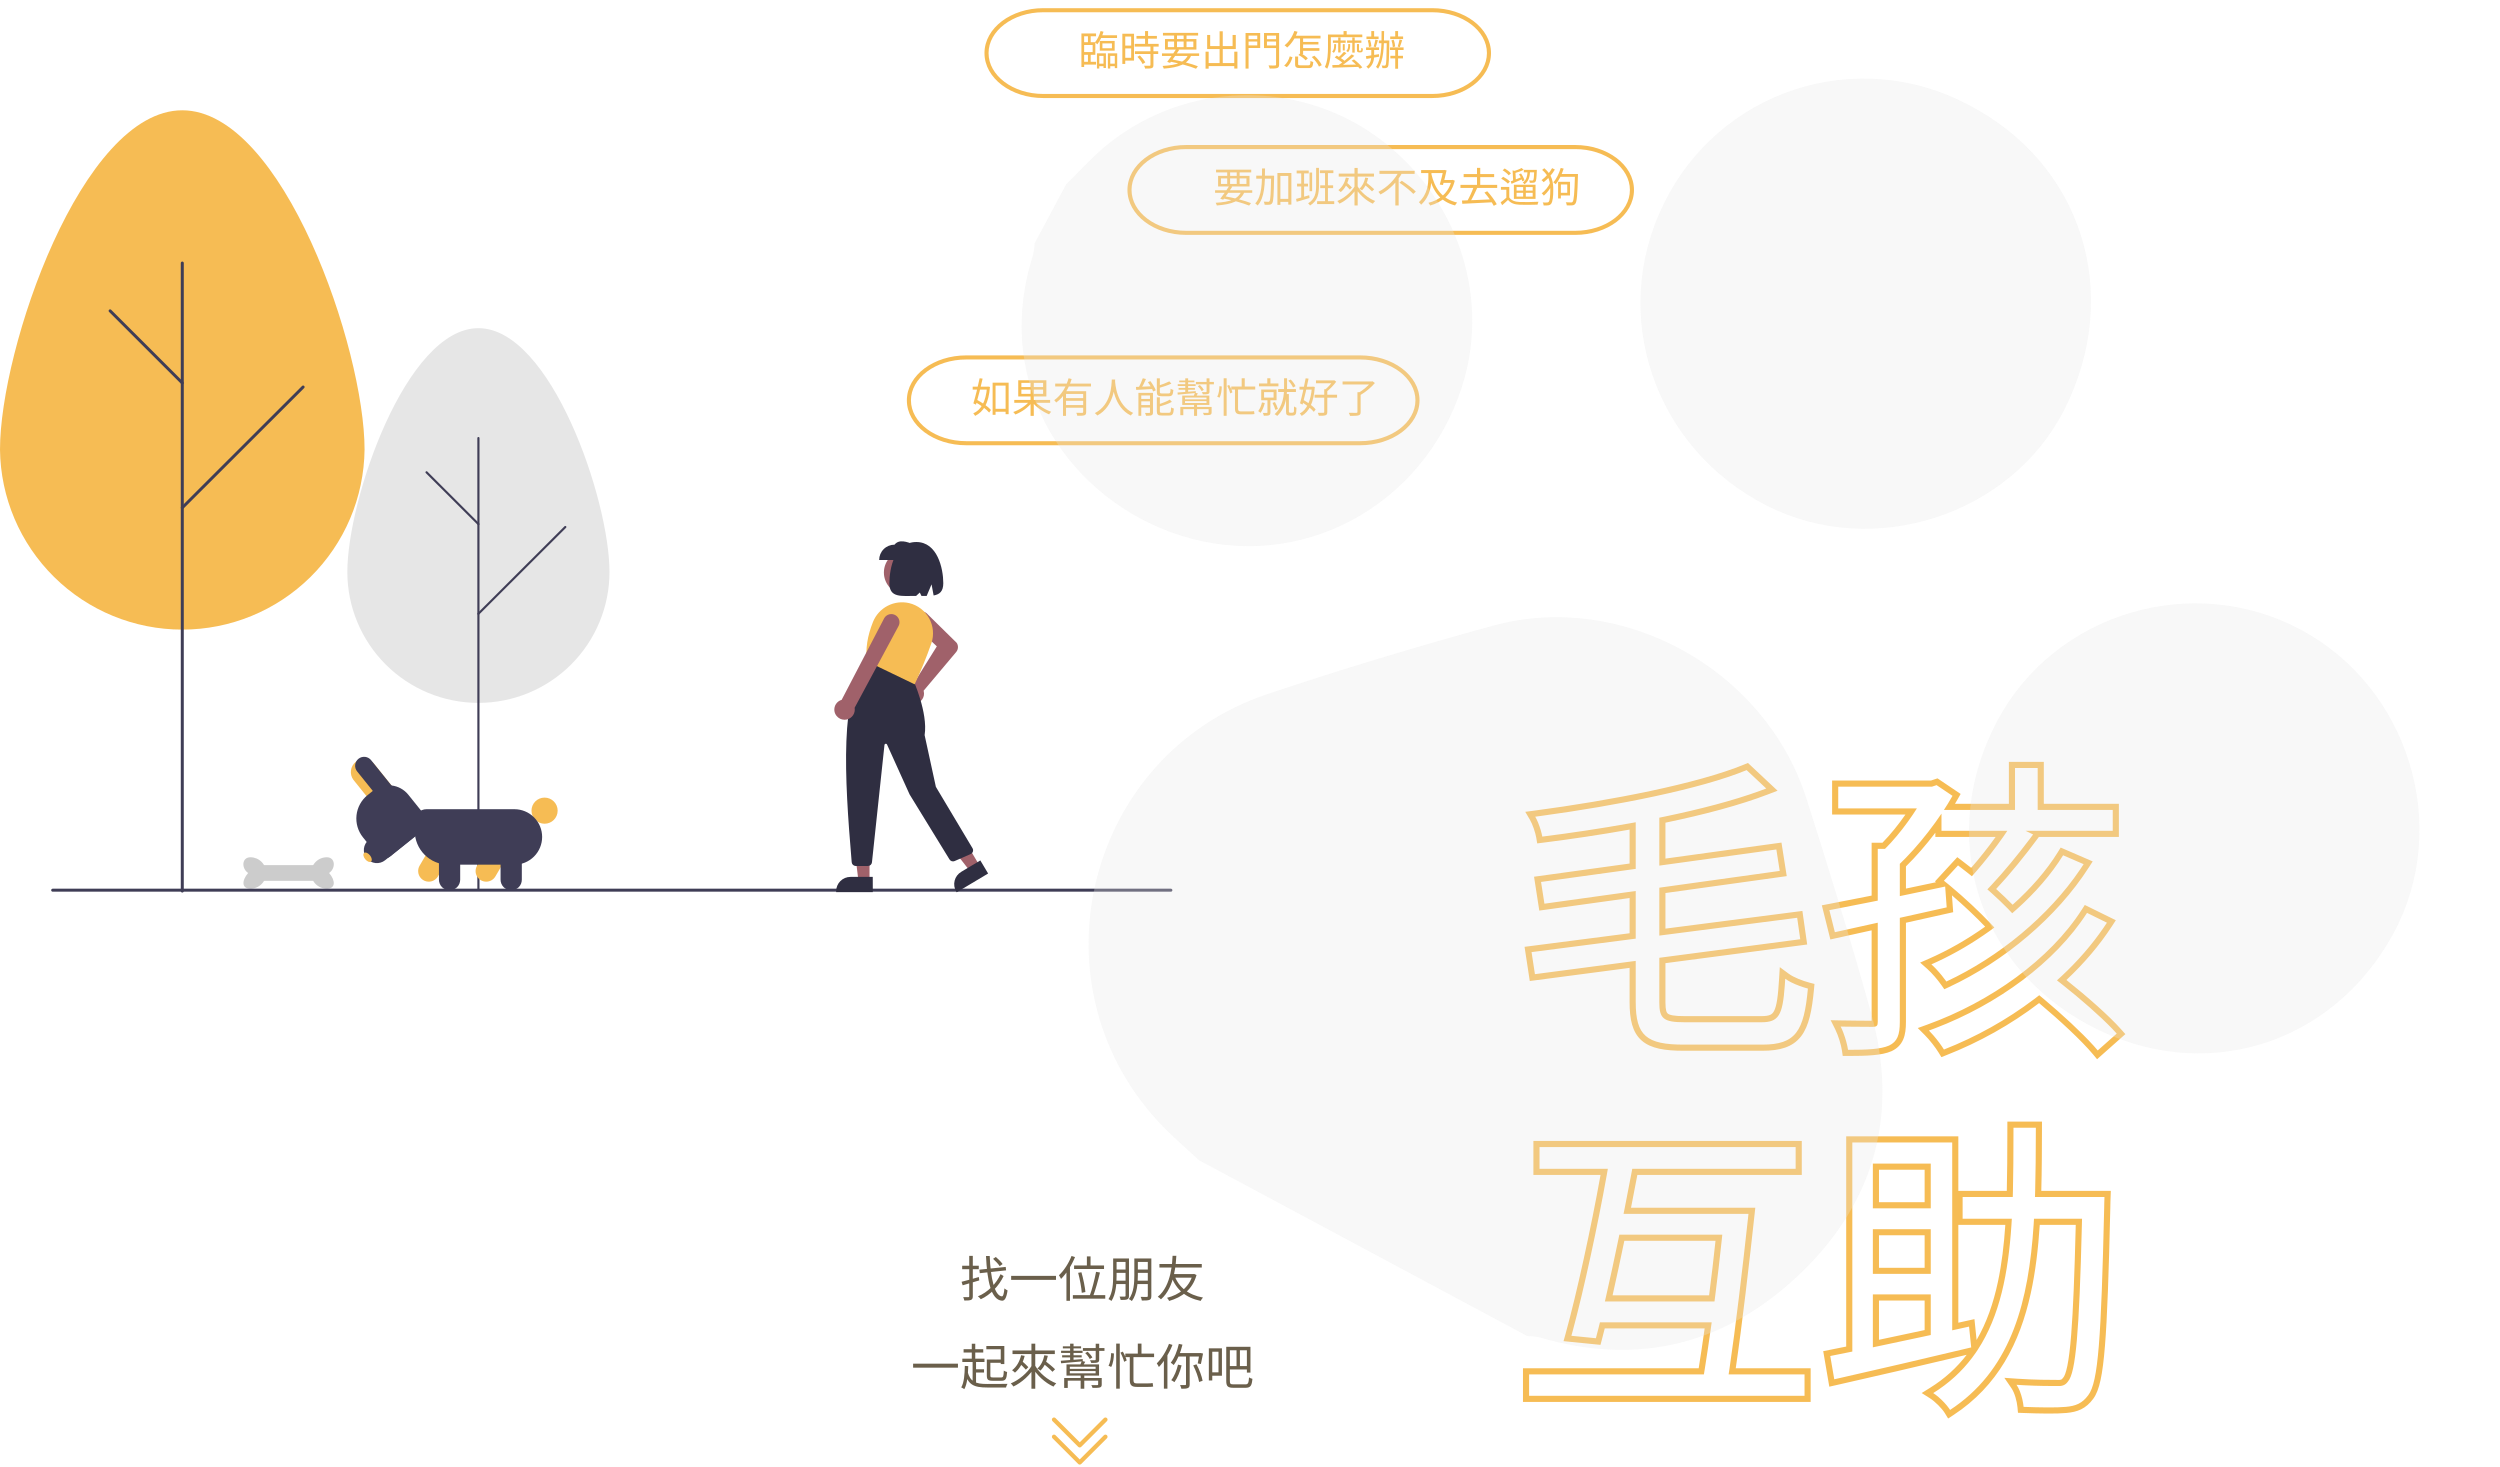 <svg width="1224" height="718" viewBox="0 0 1224 718" fill="none" xmlns="http://www.w3.org/2000/svg">
<path fill-rule="evenodd" clip-rule="evenodd" d="M515.308 702.695C515.405 702.597 515.521 702.52 515.648 702.467C515.776 702.414 515.912 702.387 516.05 702.387C516.188 702.387 516.325 702.414 516.452 702.467C516.579 702.52 516.695 702.597 516.792 702.695L528.63 714.534L540.468 702.695C540.665 702.498 540.932 702.387 541.21 702.387C541.488 702.387 541.755 702.498 541.952 702.695C542.149 702.892 542.26 703.159 542.26 703.437C542.26 703.715 542.149 703.982 541.952 704.179L529.372 716.759C529.275 716.857 529.159 716.934 529.032 716.987C528.904 717.04 528.768 717.067 528.63 717.067C528.492 717.067 528.356 717.04 528.228 716.987C528.101 716.934 527.985 716.857 527.888 716.759L515.308 704.179C515.21 704.082 515.133 703.966 515.08 703.839C515.027 703.711 515 703.575 515 703.437C515 703.299 515.027 703.162 515.08 703.035C515.133 702.908 515.21 702.792 515.308 702.695V702.695Z" fill="#F6BC54"/>
<path fill-rule="evenodd" clip-rule="evenodd" d="M515.308 694.308C515.405 694.21 515.521 694.133 515.648 694.08C515.776 694.027 515.912 694 516.05 694C516.188 694 516.325 694.027 516.452 694.08C516.579 694.133 516.695 694.21 516.792 694.308L528.63 706.148L540.468 694.308C540.565 694.211 540.681 694.133 540.808 694.08C540.936 694.028 541.072 694.001 541.21 694.001C541.348 694.001 541.484 694.028 541.612 694.08C541.739 694.133 541.855 694.211 541.952 694.308C542.05 694.405 542.127 694.521 542.18 694.649C542.232 694.776 542.26 694.912 542.26 695.05C542.26 695.188 542.232 695.325 542.18 695.452C542.127 695.579 542.05 695.695 541.952 695.792L529.372 708.372C529.275 708.47 529.159 708.547 529.032 708.6C528.904 708.653 528.768 708.68 528.63 708.68C528.492 708.68 528.356 708.653 528.228 708.6C528.101 708.547 527.985 708.47 527.888 708.372L515.308 695.792C515.21 695.695 515.133 695.579 515.08 695.452C515.027 695.325 515 695.188 515 695.05C515 694.912 515.027 694.776 515.08 694.648C515.133 694.521 515.21 694.405 515.308 694.308V694.308Z" fill="#F6BC54"/>
<path d="M470.792 627.56L471.32 629.288C473.624 628.64 476.648 627.728 479.456 626.888L479.24 625.232C476.192 626.12 472.952 627.032 470.792 627.56ZM471.08 619.688V621.392H479.216V619.688H471.08ZM474.536 614.864V634.64C474.536 634.976 474.392 635.096 474.056 635.096C473.744 635.096 472.712 635.12 471.584 635.072C471.8 635.552 472.064 636.296 472.136 636.752C473.792 636.752 474.776 636.704 475.424 636.416C476.024 636.152 476.288 635.648 476.288 634.64V614.864H474.536ZM479.504 621.632L479.696 623.36L492.584 621.968L492.392 620.288L479.504 621.632ZM486.2 616.328C487.376 617.384 488.816 618.896 489.44 619.904L490.88 618.872C490.208 617.888 488.768 616.424 487.568 615.416L486.2 616.328ZM482.744 614.936C483.32 627.176 485.216 636.416 490.568 636.824C491.792 636.896 492.752 635.696 493.304 631.784C492.92 631.616 492.128 631.16 491.768 630.8C491.528 633.44 491.144 634.76 490.496 634.712C486.92 634.352 484.976 625.712 484.568 614.936H482.744ZM489.872 623.84C487.88 628.376 483.56 632.792 478.784 634.688C479.288 635.048 479.864 635.624 480.2 636.104C484.88 633.992 489.2 629.456 491.36 624.752L489.872 623.84ZM495.056 624.656V626.624H517.016V624.656H495.056ZM532.136 615.128V620.6H533.936V615.128H532.136ZM525.872 619.568V621.296H540.536V619.568H525.872ZM527.864 623.168C528.728 626.384 529.472 630.56 529.64 632.96L531.416 632.576C531.224 630.2 530.384 626.096 529.472 622.904L527.864 623.168ZM536.624 622.688C535.976 626.264 534.656 631.352 533.528 634.376L535.136 634.76C536.264 631.784 537.656 626.864 538.544 623.024L536.624 622.688ZM525.272 634.088V635.816H541.136V634.088H525.272ZM524.624 614.912C523.232 618.536 520.88 622.112 518.456 624.368C518.792 624.8 519.296 625.76 519.488 626.168C522.128 623.528 524.696 619.496 526.328 615.464L524.624 614.912ZM522.128 621.104V636.872H523.856V619.424L523.832 619.4L522.128 621.104ZM556.232 616.16V617.84H562.808V616.16H556.232ZM556.232 621.56V623.192H562.808V621.56H556.232ZM556.112 627.008V628.664H562.832V627.008H556.112ZM561.968 616.16V634.472C561.968 634.832 561.848 634.952 561.464 634.976C561.08 635 559.832 635 558.464 634.952C558.728 635.432 558.992 636.248 559.04 636.752C560.912 636.752 562.088 636.704 562.784 636.416C563.48 636.104 563.696 635.552 563.696 634.472V616.16H561.968ZM555.368 616.16V624.44C555.368 628.016 555.152 632.744 552.704 636.056C553.136 636.224 553.88 636.704 554.168 636.992C556.712 633.536 557.096 628.256 557.096 624.44V616.16H555.368ZM545.72 616.16V617.84H552.056V616.16H545.72ZM545.72 621.56V623.192H552.056V621.56H545.72ZM545.672 627.008V628.664H552.032V627.008H545.672ZM551.072 616.16V634.4C551.072 634.712 550.952 634.808 550.616 634.832C550.304 634.832 549.272 634.832 548.144 634.808C548.36 635.264 548.6 636.008 548.672 636.464C550.256 636.464 551.288 636.44 551.936 636.152C552.56 635.864 552.752 635.336 552.752 634.376V616.16H551.072ZM545 616.16V624.752C545 628.208 544.808 632.816 542.72 636.056C543.128 636.224 543.872 636.68 544.184 636.944C546.368 633.584 546.68 628.424 546.68 624.728V616.16H545ZM575.072 624.632L573.512 625.112C575.936 631.448 580.544 635.384 587.84 636.92C588.08 636.416 588.584 635.672 588.992 635.288C581.84 633.992 577.184 630.32 575.072 624.632ZM583.928 623.792V624.128C582.176 630.416 577.112 633.968 571.376 635.408C571.76 635.768 572.192 636.464 572.408 636.944C578.576 635.168 583.808 631.496 585.824 624.248L584.6 623.696L584.264 623.792H583.928ZM567.656 618.848V620.6H588.392V618.848H567.656ZM574.088 623.792L573.584 625.544H584.12V623.792H574.088ZM574.088 614.84C573.968 617.024 573.752 629.408 566.84 634.904C567.416 635.24 568.04 635.696 568.4 636.152C575.36 630.176 575.768 617.6 575.936 614.84H574.088ZM447.056 667.656V669.624H469.016V667.656H447.056ZM471.776 660.552V662.184H481.4V660.552H471.776ZM483.848 665.64V667.224H490.904V665.64H483.848ZM471.152 665.208V666.84H482V665.208H471.152ZM477.008 670.392V672H481.784V670.392H477.008ZM475.784 657.888V666.048H477.488V657.888H475.784ZM476.192 666.312V677.328H477.872V666.312H476.192ZM482.912 658.992V660.6H489.968V667.848H491.72V658.992H482.912ZM483.152 665.64V673.488C483.152 675.528 483.824 676.032 486.056 676.032C486.536 676.032 489.776 676.032 490.28 676.032C492.344 676.032 492.848 675.168 493.088 671.736C492.584 671.616 491.84 671.328 491.456 671.04C491.36 673.92 491.192 674.4 490.16 674.4C489.44 674.4 486.752 674.4 486.224 674.4C485.096 674.4 484.88 674.256 484.88 673.488V665.64H483.152ZM473.72 671.544L472.4 671.976C473.96 678.024 476.816 679.32 483.32 679.32H492.536C492.656 678.792 492.992 677.952 493.28 677.544C491.792 677.592 484.448 677.592 483.272 677.592C477.704 677.592 475.016 676.56 473.72 671.544ZM472.376 668.736C472.28 673.008 472.016 676.872 470.624 679.272C471.032 679.464 471.824 679.896 472.136 680.136C473.576 677.448 473.912 673.464 474.056 668.856L472.376 668.736ZM495.728 661.2V662.952H516.44V661.2H495.728ZM504.992 657.864V679.92H506.864V657.864H504.992ZM505.208 668.52C503.048 672.168 498.896 675.672 494.888 677.304C495.296 677.664 495.872 678.384 496.16 678.84C500.216 676.944 504.368 673.224 506.72 669.12L505.208 668.52ZM506.768 668.568L505.256 669.192C507.584 673.296 511.664 677.04 515.792 678.888C516.104 678.384 516.68 677.664 517.136 677.28C512.984 675.696 508.88 672.24 506.768 668.568ZM498.92 667.272C500.072 668.28 501.512 669.72 502.256 670.584L503.48 669.36C502.736 668.496 501.248 667.128 500.12 666.168L498.92 667.272ZM499.928 663.528C499.208 666.624 497.696 669.24 495.512 670.872C495.944 671.16 496.64 671.736 496.928 672.048C499.16 670.2 500.84 667.344 501.68 663.84L499.928 663.528ZM510.464 667.32C512.096 668.64 514.256 670.488 515.288 671.64L516.56 670.392C515.48 669.288 513.272 667.488 511.664 666.264L510.464 667.32ZM511.304 663.528C510.776 666.216 509.624 668.568 507.872 670.032C508.304 670.248 509.072 670.752 509.408 671.04C511.112 669.36 512.408 666.84 513.032 663.816L511.304 663.528ZM529.088 673.056V679.92H530.864V673.056H529.088ZM521.024 674.664V679.536H522.776V675.984H538.328V674.664H521.024ZM537.656 674.664V677.808C537.656 678.072 537.56 678.144 537.2 678.168C536.84 678.192 535.688 678.192 534.296 678.144C534.536 678.552 534.8 679.056 534.896 679.512C536.648 679.512 537.8 679.512 538.52 679.296C539.216 679.056 539.408 678.648 539.408 677.808V674.664H537.656ZM530.192 660V661.392H540.752V660H530.192ZM520.376 659.16V660.192H529.304V659.16H520.376ZM520.016 663.528V664.584H529.592V663.528H520.016ZM519.512 661.32V662.4H530.024V661.32H519.512ZM531.32 662.472C532.208 663.312 533.144 664.536 533.552 665.376L534.824 664.608C534.392 663.792 533.408 662.616 532.52 661.8L531.32 662.472ZM519.368 666.216L519.512 667.464C522.296 667.224 526.256 666.864 530.096 666.504L530.12 665.4C526.112 665.736 522.056 666.048 519.368 666.216ZM536.456 657.888V665.616C536.456 665.88 536.384 665.976 536.048 665.976C535.784 665.976 534.8 665.976 533.648 665.976C533.888 666.336 534.176 666.888 534.272 667.296C535.76 667.296 536.696 667.296 537.344 667.056C537.968 666.816 538.16 666.456 538.16 665.64V657.888H536.456ZM523.928 657.864V662.04H525.608V657.864H523.928ZM523.928 662.04V666.552H525.608V662.04H523.928ZM523.784 671.28H536.408V672.384H523.784V671.28ZM523.784 669.144H536.408V670.2H523.784V669.144ZM522.152 668.016V673.488H538.088V668.016H522.152ZM529.664 666.336C529.496 666.864 529.112 667.704 528.848 668.304L530.216 668.664C530.528 668.16 530.936 667.464 531.344 666.72L529.664 666.336ZM557.072 657.84V663.936H558.872V657.84H557.072ZM550.952 662.712V664.464H565.04V662.712H550.952ZM553.136 663.552V675.552C553.136 678.144 554.024 679.032 556.592 679.032C557.12 679.032 561.128 679.032 562.016 679.032C563.096 679.032 564.152 678.984 564.584 678.864C564.488 678.432 564.392 677.616 564.344 677.136C563.816 677.256 562.76 677.304 562.04 677.304C561.152 677.304 557.312 677.304 556.496 677.304C555.32 677.304 554.936 676.872 554.936 675.648V663.552H553.136ZM546.488 657.84V679.896H548.24V657.84H546.488ZM544.016 662.472C543.968 664.608 543.584 667.2 542.72 668.64L544.04 669.264C544.976 667.608 545.384 664.872 545.384 662.664L544.016 662.472ZM548.576 662.256C549.344 663.672 550.112 665.568 550.376 666.744L551.624 666.096C551.36 664.968 550.544 663.12 549.728 661.752L548.576 662.256ZM577.16 657.96C576.368 661.488 574.976 664.944 573.2 667.176C573.608 667.44 574.328 668.016 574.64 668.328C576.488 665.88 578 662.184 578.936 658.344L577.16 657.96ZM576.752 668.136C576.08 671.016 574.928 673.872 573.44 675.72C573.872 675.936 574.64 676.416 575 676.704C576.464 674.688 577.76 671.64 578.504 668.496L576.752 668.136ZM576.944 662.472L576.248 664.152H587.744V662.472H576.944ZM580.664 663.168V677.736C580.664 678.048 580.568 678.144 580.256 678.144C579.92 678.144 578.888 678.168 577.76 678.12C578.024 678.648 578.288 679.44 578.408 679.944C579.896 679.944 580.928 679.896 581.576 679.584C582.248 679.296 582.464 678.768 582.464 677.736V663.168H580.664ZM584.192 668.496C585.512 671.016 586.712 674.4 587.096 676.608L588.8 676.032C588.392 673.8 587.192 670.488 585.8 667.968L584.192 668.496ZM587.216 662.472V662.736C586.976 664.32 586.664 666.336 586.4 667.536L587.96 667.824C588.272 666.528 588.68 664.464 589.016 662.688L587.768 662.424L587.456 662.472H587.216ZM572.336 657.936C570.992 661.584 568.736 665.184 566.36 667.512C566.696 667.92 567.2 668.88 567.392 669.288C569.984 666.6 572.456 662.544 574.04 658.464L572.336 657.936ZM569.84 664.128V679.896H571.568V662.448L571.52 662.424L569.84 664.128ZM592.904 660.144V661.8H596.576V671.88H592.904V673.56H598.256V660.144H592.904ZM591.848 660.144V675.864H593.528V660.144H591.848ZM600.368 659.4V676.104C600.368 678.816 601.232 679.464 603.92 679.464C604.544 679.464 609.152 679.464 609.8 679.464C612.32 679.464 612.896 678.36 613.184 675.072C612.68 674.976 611.96 674.688 611.528 674.376C611.336 677.112 611.096 677.784 609.728 677.784C608.768 677.784 604.76 677.784 603.992 677.784C602.408 677.784 602.144 677.496 602.144 676.128V659.4H600.368ZM601.232 659.4V661.08H610.472V672.024H612.224V659.4H601.232ZM601.184 668.832V670.488H611.12V668.832H601.184ZM605.408 660V669.36H607.064V660H605.408Z" fill="#6A5F4B"/>
<g clip-path="url(#clip0_1429_92)">
<path d="M0 220.096C0 170.799 39.949 54 89.24 54C138.532 54 178.492 170.844 178.492 220.096C178.228 243.567 168.71 265.989 152.002 282.493C135.293 298.998 112.744 308.255 89.246 308.255C65.748 308.255 43.199 298.998 26.49 282.493C9.782 265.989 0.263 243.567 0 220.096V220.096Z" fill="#F6BC54"/>
<path d="M89.24 437C89.047 437 88.862 436.923 88.725 436.787C88.588 436.65 88.511 436.465 88.511 436.272V128.886C88.499 128.782 88.508 128.676 88.539 128.576C88.57 128.476 88.622 128.384 88.691 128.305C88.761 128.227 88.846 128.164 88.942 128.121C89.037 128.078 89.141 128.056 89.246 128.056C89.351 128.056 89.455 128.078 89.55 128.121C89.646 128.164 89.731 128.227 89.801 128.305C89.87 128.384 89.922 128.476 89.953 128.576C89.984 128.676 89.994 128.782 89.981 128.886V436.272C89.981 436.368 89.962 436.464 89.924 436.553C89.887 436.642 89.832 436.723 89.763 436.791C89.694 436.859 89.613 436.912 89.523 436.948C89.433 436.984 89.337 437.001 89.24 437V437Z" fill="#3F3D56"/>
<path d="M89.24 188.221C89.047 188.22 88.862 188.144 88.725 188.009L53.396 152.717C53.258 152.58 53.18 152.394 53.179 152.2C53.178 152.005 53.254 151.819 53.391 151.68C53.528 151.542 53.714 151.464 53.908 151.463C54.103 151.462 54.29 151.538 54.428 151.675V151.675L89.756 186.967C89.891 187.105 89.966 187.29 89.966 187.482C89.966 187.674 89.891 187.859 89.756 187.997C89.615 188.134 89.426 188.21 89.229 188.21L89.24 188.221Z" fill="#3F3D56"/>
<path d="M89.241 249.314C89.047 249.314 88.862 249.238 88.725 249.101C88.588 248.965 88.512 248.779 88.512 248.586C88.512 248.39 88.588 248.201 88.725 248.06L147.886 188.971C147.953 188.903 148.032 188.848 148.121 188.811C148.209 188.773 148.303 188.753 148.399 188.752C148.495 188.751 148.59 188.769 148.679 188.805C148.768 188.84 148.849 188.893 148.917 188.96C148.986 189.027 149.041 189.107 149.078 189.195C149.116 189.283 149.136 189.377 149.137 189.473C149.138 189.568 149.12 189.663 149.084 189.752C149.049 189.841 148.996 189.922 148.929 189.991V189.991L89.768 249.09C89.628 249.231 89.439 249.311 89.241 249.314V249.314Z" fill="#3F3D56"/>
<path d="M170.058 280.024C170.058 244.632 198.791 160.671 234.232 160.671C269.672 160.671 298.406 244.632 298.406 280.024C298.406 297.027 291.645 313.333 279.61 325.356C267.575 337.378 251.252 344.132 234.232 344.132C217.212 344.132 200.889 337.378 188.854 325.356C176.819 313.333 170.058 297.027 170.058 280.024Z" fill="#E6E6E6"/>
<path d="M234.232 435.891C234.163 435.891 234.094 435.877 234.031 435.851C233.967 435.824 233.908 435.786 233.859 435.737C233.811 435.688 233.772 435.63 233.745 435.566C233.719 435.502 233.705 435.433 233.705 435.364V435.364V214.483C233.705 214.343 233.761 214.209 233.859 214.11C233.958 214.011 234.092 213.956 234.232 213.956C234.372 213.956 234.506 214.011 234.605 214.11C234.704 214.209 234.759 214.343 234.759 214.483V435.364C234.759 435.433 234.746 435.502 234.719 435.566C234.693 435.63 234.654 435.688 234.605 435.737C234.556 435.786 234.498 435.824 234.434 435.851C234.37 435.877 234.301 435.891 234.232 435.891V435.891Z" fill="#3F3D56"/>
<path d="M234.232 257.124C234.093 257.123 233.96 257.066 233.862 256.967L208.459 231.613C208.41 231.564 208.371 231.505 208.344 231.441C208.317 231.377 208.304 231.307 208.304 231.238C208.304 231.168 208.317 231.099 208.344 231.035C208.371 230.97 208.41 230.912 208.459 230.862C208.509 230.813 208.567 230.774 208.632 230.748C208.696 230.721 208.765 230.707 208.835 230.707C208.905 230.707 208.974 230.721 209.038 230.748C209.103 230.774 209.161 230.813 209.211 230.862L234.602 256.228C234.653 256.275 234.694 256.332 234.722 256.396C234.749 256.459 234.764 256.528 234.764 256.597C234.764 256.667 234.749 256.736 234.722 256.799C234.694 256.863 234.653 256.92 234.602 256.967C234.555 257.018 234.498 257.058 234.434 257.085C234.37 257.112 234.301 257.125 234.232 257.124V257.124Z" fill="#3F3D56"/>
<path d="M234.232 301.02C234.128 301.018 234.027 300.987 233.942 300.929C233.856 300.871 233.789 300.789 233.75 300.694C233.71 300.598 233.7 300.493 233.72 300.391C233.74 300.29 233.789 300.197 233.862 300.123L276.401 257.65C276.5 257.553 276.633 257.498 276.772 257.498C276.91 257.498 277.043 257.553 277.142 257.65C277.193 257.698 277.234 257.756 277.262 257.821C277.29 257.885 277.304 257.955 277.304 258.025C277.304 258.095 277.29 258.165 277.262 258.229C277.234 258.294 277.193 258.352 277.142 258.4L234.602 300.863C234.555 300.913 234.497 300.953 234.434 300.98C234.37 301.007 234.301 301.021 234.232 301.02V301.02Z" fill="#3F3D56"/>
<path d="M238.068 431.667C237.148 431.671 236.244 431.431 235.447 430.972C234.65 430.513 233.99 429.85 233.534 429.053C233.077 428.255 232.841 427.351 232.85 426.432C232.858 425.513 233.111 424.613 233.582 423.824V423.824L240.849 411.41L249.821 416.665L242.554 429.078C242.097 429.863 241.442 430.514 240.655 430.968C239.868 431.422 238.976 431.663 238.068 431.667V431.667Z" fill="#F6BC54"/>
<path d="M266.622 403.3C270.159 403.3 273.026 400.435 273.026 396.902C273.026 393.369 270.159 390.505 266.622 390.505C263.085 390.505 260.218 393.369 260.218 396.902C260.218 400.435 263.085 403.3 266.622 403.3Z" fill="#F6BC54"/>
<path d="M209.917 431.668C209.234 431.668 208.558 431.533 207.928 431.272C207.297 431.01 206.724 430.627 206.242 430.144C205.759 429.661 205.377 429.088 205.117 428.458C204.856 427.827 204.723 427.151 204.725 426.469C204.726 425.548 204.97 424.644 205.431 423.847L212.71 411.434L221.682 416.688L214.403 429.102C213.944 429.883 213.289 430.531 212.502 430.981C211.715 431.431 210.824 431.667 209.917 431.668Z" fill="#F6BC54"/>
<path d="M251.806 423.343H219.595C215.209 423.34 211.003 421.598 207.901 418.499C204.8 415.401 203.056 411.199 203.053 406.817V401.921C203.053 400.4 203.658 398.941 204.735 397.865C205.811 396.789 207.272 396.185 208.795 396.185H251.839C255.444 396.185 258.902 397.616 261.451 400.162C264 402.709 265.432 406.162 265.432 409.764C265.432 413.365 264 416.819 261.451 419.366C258.902 421.912 255.444 423.343 251.839 423.343H251.806Z" fill="#3F3D56"/>
<path d="M250.281 435.892C249.598 435.892 248.921 435.757 248.29 435.495C247.658 435.234 247.085 434.851 246.601 434.369C246.118 433.886 245.735 433.313 245.473 432.682C245.212 432.051 245.077 431.376 245.077 430.693V416.318H255.485V430.693C255.486 431.376 255.353 432.053 255.092 432.684C254.831 433.316 254.448 433.889 253.964 434.372C253.481 434.855 252.906 435.238 252.274 435.499C251.642 435.759 250.965 435.893 250.281 435.892V435.892Z" fill="#3F3D56"/>
<path d="M220.101 435.892C218.723 435.889 217.402 435.339 216.428 434.365C215.455 433.39 214.908 432.07 214.908 430.693V416.318H225.305V430.693C225.305 431.376 225.17 432.051 224.909 432.682C224.647 433.313 224.264 433.886 223.781 434.369C223.297 434.851 222.724 435.234 222.092 435.496C221.461 435.757 220.784 435.892 220.101 435.892V435.892Z" fill="#3F3D56"/>
<path d="M193.52 386.875L183.538 394.885L173.019 381.799C172.039 380.47 171.612 378.814 171.827 377.178C172.041 375.541 172.88 374.051 174.169 373.018C175.458 371.985 177.096 371.49 178.742 371.635C180.388 371.781 181.913 372.556 183 373.8L193.52 386.875Z" fill="#F6BC54"/>
<path d="M207.629 406.044L191.12 419.287C190.648 419.666 190.106 419.949 189.525 420.118C188.944 420.288 188.335 420.341 187.733 420.276C187.131 420.21 186.547 420.027 186.016 419.736C185.485 419.445 185.017 419.053 184.638 418.581L177.695 409.943C175.259 406.907 174.126 403.03 174.547 399.161C174.967 395.292 176.906 391.748 179.939 389.306L182.574 387.2C185.123 385.157 188.379 384.208 191.628 384.561C194.876 384.913 197.852 386.539 199.902 389.081L208.324 399.568C208.705 400.039 208.988 400.58 209.159 401.16C209.33 401.741 209.384 402.349 209.32 402.95C209.255 403.551 209.072 404.134 208.782 404.665C208.492 405.196 208.1 405.664 207.629 406.044V406.044Z" fill="#3F3D56"/>
<path d="M193.52 386.874L186.656 392.375L174.891 377.743C174.516 377.295 174.233 376.777 174.061 376.219C173.888 375.66 173.829 375.073 173.886 374.492C173.944 373.91 174.117 373.346 174.395 372.832C174.674 372.319 175.052 371.865 175.508 371.499C175.964 371.133 176.488 370.862 177.05 370.701C177.612 370.54 178.201 370.493 178.782 370.562C179.363 370.631 179.924 370.815 180.432 371.104C180.941 371.392 181.387 371.779 181.744 372.242V372.242L193.52 386.874Z" fill="#3F3D56"/>
<path d="M206.62 406.671L188.541 421.18C187.219 422.242 185.528 422.736 183.841 422.554C182.155 422.371 180.61 421.526 179.546 420.206C178.483 418.885 177.988 417.196 178.171 415.511C178.354 413.826 179.2 412.282 180.522 411.22L198.612 396.655L206.62 406.671Z" fill="#3F3D56"/>
<path d="M181.659 421.816C182.306 421.297 182.073 419.933 181.138 418.771C180.204 417.608 178.921 417.087 178.274 417.606C177.627 418.125 177.86 419.488 178.795 420.651C179.73 421.813 181.012 422.335 181.659 421.816Z" fill="#F6BC54"/>
<path d="M130.311 427.409C130.311 429.45 129.499 431.408 128.054 432.852C126.609 434.295 124.649 435.106 122.606 435.106C118.344 435.106 118.198 431.263 121.484 427.409C118.12 425.168 118.322 419.712 122.606 419.712C124.648 419.715 126.606 420.527 128.051 421.97C129.495 423.412 130.308 425.369 130.311 427.409Z" fill="#CCCCCC"/>
<path d="M152.305 427.41C152.305 429.451 153.116 431.409 154.561 432.853C156.006 434.296 157.966 435.107 160.01 435.107C164.26 435.107 164.417 431.264 161.131 427.41C164.44 425.169 164.283 419.713 160.01 419.713C157.967 419.716 156.009 420.528 154.565 421.971C153.12 423.413 152.308 425.37 152.305 427.41Z" fill="#CCCCCC"/>
<path d="M156.734 423.566H125.914V431.263H156.734V423.566Z" fill="#CCCCCC"/>
<path d="M573.271 436.574H25.784C25.59 436.574 25.405 436.497 25.268 436.361C25.131 436.224 25.055 436.039 25.055 435.846C25.055 435.652 25.131 435.465 25.267 435.327C25.404 435.189 25.589 435.109 25.784 435.106H573.271C573.465 435.109 573.65 435.189 573.787 435.327C573.923 435.465 574 435.652 574 435.846C574 436.039 573.923 436.224 573.786 436.361C573.649 436.497 573.464 436.574 573.271 436.574V436.574Z" fill="#3F3D56"/>
<path d="M443.61 291.149C449.606 291.149 454.467 286.294 454.467 280.304C454.467 274.315 449.606 269.459 443.61 269.459C437.615 269.459 432.754 274.315 432.754 280.304C432.754 286.294 437.615 291.149 443.61 291.149Z" fill="#A0616A"/>
<path d="M442.904 341.13C442.709 340.522 442.636 339.882 442.688 339.246C442.741 338.61 442.919 337.991 443.212 337.423C443.505 336.856 443.906 336.352 444.395 335.94C444.883 335.529 445.447 335.217 446.056 335.023C446.228 334.963 446.404 334.915 446.583 334.878C446.798 334.84 447.015 334.814 447.233 334.799L458.673 316.459L448.22 306.532C447.419 305.77 446.953 304.721 446.926 303.616C446.898 302.511 447.312 301.44 448.075 300.639C448.838 299.838 449.888 299.373 450.994 299.346C452.1 299.319 453.172 299.732 453.974 300.494V300.55L468.408 314.756C468.847 315.434 469.058 316.235 469.01 317.041C468.961 317.847 468.656 318.617 468.139 319.238L452.191 338.194C452.24 338.344 452.277 338.498 452.303 338.653C452.429 339.279 452.43 339.923 452.306 340.549C452.183 341.175 451.937 341.77 451.582 342.3C451.228 342.831 450.773 343.287 450.242 343.642C449.711 343.996 449.116 344.243 448.49 344.367C448.308 344.405 448.125 344.431 447.94 344.446H447.525C446.505 344.444 445.511 344.123 444.682 343.528C443.854 342.934 443.232 342.095 442.904 341.13Z" fill="#A0616A"/>
<path d="M425.722 431.309H420.305L417.726 410.425H425.722V431.309Z" fill="#A0616A"/>
<path d="M427.325 436.787H409.381V436.339C409.381 434.479 410.121 432.695 411.437 431.379C412.754 430.064 414.54 429.325 416.402 429.325H427.303L427.325 436.787Z" fill="#2F2E41"/>
<path d="M479.612 423.824L474.957 426.592L462.037 409.965L468.912 405.876L479.612 423.824Z" fill="#A0616A"/>
<path d="M468.386 436.865L468.161 436.485C467.688 435.692 467.376 434.815 467.243 433.902C467.11 432.99 467.159 432.06 467.386 431.166C467.613 430.272 468.014 429.432 468.567 428.693C469.119 427.954 469.813 427.332 470.606 426.861L479.971 421.259L483.784 427.667L468.386 436.865Z" fill="#2F2E41"/>
<path d="M416.986 422.111C413.363 379.391 411.199 339.707 424.478 323.518L424.578 323.395L446.919 332.358V332.447C446.998 332.604 454.434 348.939 452.695 359.919L458.202 385.239L476.146 415.299C476.281 415.524 476.369 415.773 476.406 416.032C476.444 416.291 476.43 416.556 476.366 416.81C476.301 417.063 476.187 417.302 476.03 417.512C475.873 417.722 475.677 417.898 475.451 418.032L475.238 418.144L467.387 421.573C466.946 421.766 466.45 421.792 465.99 421.648C465.53 421.504 465.138 421.199 464.886 420.789L445.338 388.947L434.291 364.523C434.218 364.365 434.085 364.241 433.921 364.18C433.757 364.12 433.575 364.126 433.416 364.198C433.312 364.245 433.222 364.318 433.155 364.411C433.088 364.503 433.047 364.612 433.035 364.725L426.911 422.2C426.859 422.688 426.629 423.139 426.265 423.467C425.901 423.796 425.428 423.979 424.937 423.982H418.859C418.373 423.948 417.916 423.74 417.572 423.396C417.228 423.052 417.02 422.596 416.986 422.111Z" fill="#2F2E41"/>
<path d="M424.59 323.853H424.489V323.741C423.659 317.904 424.646 311.417 427.427 304.471C428.797 301.067 431.346 298.269 434.61 296.587C437.873 294.905 441.633 294.45 445.203 295.306V295.306C447.25 295.805 449.171 296.722 450.844 298.001C452.517 299.28 453.906 300.893 454.922 302.736C455.939 304.579 456.561 306.613 456.749 308.71C456.937 310.806 456.687 312.918 456.015 314.913C453.647 321.688 450.941 328.34 447.906 334.844L447.817 335.046L424.59 323.853Z" fill="#F6BC54"/>
<path d="M408.518 348.053C408.367 346.876 408.642 345.683 409.294 344.691C409.946 343.698 410.932 342.972 412.073 342.642L432.967 302.566C433.521 301.66 434.412 301.01 435.444 300.76C436.477 300.51 437.567 300.68 438.474 301.233C439.381 301.785 440.032 302.675 440.282 303.707C440.532 304.739 440.362 305.827 439.809 306.734V306.734L418.421 346.529C418.464 346.774 418.49 347.021 418.5 347.269C418.518 347.925 418.406 348.577 418.171 349.19C417.936 349.802 417.582 350.362 417.13 350.838C416.677 351.314 416.136 351.696 415.536 351.962C414.935 352.228 414.289 352.373 413.632 352.389C413.565 352.395 413.498 352.395 413.43 352.389V352.389C412.692 352.381 411.965 352.21 411.301 351.886C410.638 351.562 410.055 351.095 409.595 350.518C409.012 349.813 408.639 348.959 408.518 348.053Z" fill="#A0616A"/>
<path d="M430.443 274.176H447.681V266.669C443.902 265.168 440.189 263.891 437.958 266.669C435.965 266.669 434.053 267.46 432.644 268.868C431.235 270.276 430.443 272.185 430.443 274.176V274.176Z" fill="#2F2E41"/>
<path d="M448.634 265.369C458.953 265.369 461.835 278.287 461.835 285.536C461.835 289.592 459.996 291.048 457.102 291.541L456.081 286.107L453.693 291.776H451.147L450.339 290.107L448.534 291.754C441.288 291.754 435.445 292.818 435.445 285.57C435.445 278.321 437.969 265.369 448.634 265.369Z" fill="#2F2E41"/>
</g>
<path fill-rule="evenodd" clip-rule="evenodd" d="M491.738 11.948C486.902 15.605 484 20.583 484 26C484 31.417 486.902 36.395 491.738 40.052C496.575 43.709 503.302 46 510.774 46H701.226C708.698 46 715.425 43.709 720.262 40.052C725.098 36.395 728 31.417 728 26C728 20.583 725.098 15.605 720.262 11.948C715.425 8.291 708.698 6 701.226 6H510.774C503.302 6 496.575 8.291 491.738 11.948ZM490.532 10.353C495.747 6.41 502.907 4 510.774 4H701.226C709.093 4 716.253 6.41 721.468 10.353C726.684 14.297 730 19.819 730 26C730 32.181 726.684 37.703 721.468 41.647C716.253 45.59 709.093 48 701.226 48H510.774C502.907 48 495.747 45.59 490.532 41.647C485.316 37.703 482 32.181 482 26C482 19.819 485.316 14.297 490.532 10.353Z" fill="#F6BC54"/>
<path d="M529.46 16.38V32.8H530.8V17.74H536.62V16.38H529.46ZM530.16 20.66V22.02H534.96V25.48H530.16V26.82H536.28V20.66H530.16ZM532.66 16.94V21.32H534V16.94H532.66ZM532.66 26.18V30.92H534V26.18H532.66ZM530.12 30.26V31.62H536.64V30.26H530.12ZM538.46 17.26V18.6H546.9V17.26H538.46ZM537.5 31.16V32.4H540.82V31.16H537.5ZM542.88 31.16V32.4H546.36V31.16H542.88ZM538.84 15.18C538.28 17.26 537.3 19.32 536.12 20.68C536.46 20.92 537.04 21.44 537.26 21.7C538.48 20.18 539.6 17.84 540.28 15.54L538.84 15.18ZM539.74 21.24H544.4V23.62H539.74V21.24ZM538.46 20.04V24.82H545.74V20.04H538.46ZM537.06 26.12V33.54H538.2V27.34H540.28V33.28H541.46V26.12H537.06ZM542.42 26.12V33.56H543.58V27.34H545.8V33.36H546.98V26.12H542.42Z" fill="#F6BC54"/>
<path d="M556.42 17.6V18.92H566.42V17.6H556.42ZM555.56 21.48V22.82H567.28V21.48H555.56ZM555.66 25.1V26.44H567.06V25.1H555.66ZM560.62 15.2V22.3H562.1V15.2H560.62ZM563.26 22.62V31.8C563.26 32.1 563.16 32.18 562.82 32.2C562.5 32.22 561.38 32.22 560.14 32.18C560.36 32.58 560.6 33.18 560.66 33.58C562.26 33.58 563.28 33.56 563.9 33.34C564.52 33.12 564.72 32.68 564.72 31.82V22.62H563.26ZM556.88 27.84C557.9 28.88 558.98 30.38 559.42 31.36L560.72 30.56C560.24 29.58 559.12 28.16 558.08 27.12L556.88 27.84ZM550.22 16.52V17.88H553.82V28.3H550.22V29.66H555.22V16.52H550.22ZM550.28 22.34V23.68H554.48V22.34H550.28ZM549.5 16.52V31.3H550.92V16.52H549.5Z" fill="#F6BC54"/>
<path d="M568.9 26.14V27.4H587.1V26.14H568.9ZM569.38 16.08V17.4H586.6V16.08H569.38ZM575.84 24.04C574.6 26 572.74 28.68 571.46 30.3L572.88 30.78C574.16 29.14 576 26.52 577.3 24.44L575.84 24.04ZM581.84 26.58C580.24 30.48 576.32 31.9 569.18 32.28C569.42 32.62 569.66 33.16 569.76 33.6C577.26 33.04 581.52 31.4 583.28 27L581.84 26.58ZM572.54 30.1C577.62 31.04 582.52 32.4 585.58 33.66L586.48 32.44C583.38 31.22 578.24 29.88 573.3 29L572.54 30.1ZM574.84 16.58V23.56H576.26V16.58H574.84ZM579.5 16.58V23.56H580.92V16.58H579.5ZM571.78 20.34H584.26V23.06H571.78V20.34ZM570.38 19.12V24.3H585.76V19.12H570.38Z" fill="#F6BC54"/>
<path d="M590.98 30.88V32.36H605.1V30.88H590.98ZM597.12 15.32V31.72H598.66V15.32H597.12ZM590.24 25.3V33.62H591.76V25.3H590.24ZM604.3 25.3V33.56H605.84V25.3H604.3ZM591.02 17.12V24.02H605.04V17.12H603.48V22.56H592.5V17.12H591.02Z" fill="#F6BC54"/>
<path d="M610.54 19.18V20.32H616.1V19.18H610.54ZM619.74 19.18V20.32H625.4V19.18H619.74ZM624.76 16.16V31.56C624.76 31.94 624.64 32.04 624.24 32.06C623.84 32.08 622.46 32.1 621.08 32.02C621.3 32.46 621.56 33.16 621.64 33.58C623.46 33.58 624.64 33.56 625.34 33.3C626.02 33.06 626.26 32.58 626.26 31.56V16.16H624.76ZM610.66 16.16V17.42H615.56V22.24H610.66V23.5H616.98V16.16H610.66ZM625.54 16.16H618.86V23.52H625.54V22.26H620.3V17.42H625.54V16.16ZM609.82 16.16V33.6H611.3V16.16H609.82Z" fill="#F6BC54"/>
<path d="M634.08 27.68V31.36C634.08 32.92 634.6 33.34 636.72 33.34C637.14 33.34 640.16 33.34 640.62 33.34C642.32 33.34 642.78 32.76 642.98 30.36C642.56 30.26 641.94 30.06 641.62 29.8C641.54 31.72 641.38 31.98 640.5 31.98C639.84 31.98 637.32 31.98 636.84 31.98C635.74 31.98 635.56 31.88 635.56 31.34V27.68H634.08ZM635.72 26.9C637.02 27.58 638.54 28.7 639.24 29.54L640.32 28.56C639.6 27.72 638.06 26.66 636.74 26.02L635.72 26.9ZM642.24 27.92C643.74 29.3 645.22 31.24 645.76 32.6L647.14 31.9C646.56 30.48 645.02 28.6 643.52 27.28L642.24 27.92ZM631.46 27.58C631.02 29.26 630.12 31.02 628.72 32.06L629.96 32.88C631.46 31.72 632.26 29.82 632.8 28.02L631.46 27.58ZM633.1 17.5V18.84H646.52V17.5H633.1ZM637.16 20.54V21.78H645.5V20.54H637.16ZM637.18 23.58V24.86H645.98V23.58H637.18ZM636.5 17.94V26.46H638V17.94H636.5ZM633.72 15.16C632.76 17.98 631.02 20.56 628.92 22.18C629.3 22.42 629.94 22.98 630.2 23.28C632.3 21.46 634.16 18.68 635.28 15.54L633.72 15.16Z" fill="#F6BC54"/>
<path d="M652.3 31.86L652.4 33.14C655.68 33.08 660.66 32.9 665.38 32.74L665.44 31.58C660.6 31.72 655.5 31.82 652.3 31.86ZM661.78 26.62C660.1 28.34 657.28 30.66 655.12 32.02L656.08 32.68C658.24 31.36 661.04 29.18 663.06 27.34L661.78 26.62ZM658 25.34C657.28 26.26 656 27.54 655.02 28.32L655.96 28.9C656.96 28.18 658.2 27.04 659.22 26.02L658 25.34ZM653.48 28.1C654.9 28.92 656.7 30.18 657.56 30.98L658.6 30C657.68 29.18 655.86 28 654.46 27.22L653.48 28.1ZM661.74 29.7C663.22 30.88 664.92 32.56 665.74 33.66L667 33C666.14 31.86 664.38 30.22 662.92 29.1L661.74 29.7ZM652.6 19.82V20.94H658.84V19.82H652.6ZM659.54 19.82V20.94H666.54V19.82H659.54ZM655.18 18.38V25.7H656.34V18.38H655.18ZM657.44 21.6V24.7H658.38V21.6H657.44ZM662.08 18.38V25.76H663.26V18.38H662.08ZM653.2 21.6V22.36C653.2 23.26 653.08 24.48 652.22 25.26C652.48 25.4 652.88 25.68 653.04 25.9C654 24.88 654.14 23.56 654.14 22.4V21.6H653.2ZM660.08 21.56V22.28C660.08 23.1 659.96 24.24 659.14 24.94C659.4 25.08 659.8 25.38 659.98 25.6C660.88 24.66 661.02 23.4 661.02 22.34V21.56H660.08ZM664.36 21.56V24.14C664.36 24.94 664.42 25.2 664.62 25.4C664.8 25.58 665.12 25.64 665.42 25.64C665.56 25.64 665.94 25.64 666.1 25.64C666.28 25.64 666.54 25.62 666.68 25.54C666.86 25.46 667.02 25.32 667.1 25.12C667.2 24.92 667.24 24.32 667.26 23.8C667.02 23.74 666.7 23.58 666.5 23.44C666.48 23.92 666.46 24.32 666.42 24.48C666.38 24.64 666.34 24.74 666.28 24.78C666.24 24.82 666.1 24.82 666 24.82C665.86 24.82 665.7 24.82 665.62 24.82C665.52 24.82 665.44 24.8 665.4 24.76C665.36 24.7 665.36 24.54 665.36 24.28V21.56H664.36ZM657.8 15.22V17.56H659.34V15.22H657.8ZM651.02 16.9V18.2H666.98V16.9H651.02ZM650.18 16.9V23.08C650.18 25.96 650.06 29.96 648.64 32.8C648.96 32.96 649.56 33.4 649.8 33.66C651.34 30.64 651.58 26.14 651.58 23.08V16.9H650.18Z" fill="#F6BC54"/>
<path d="M675.08 19.82V21.14H679.36V19.82H675.08ZM678.96 19.82V20.16C678.86 28.5 678.74 31.28 678.4 31.82C678.26 32.08 678.12 32.14 677.9 32.14C677.62 32.14 677.1 32.14 676.48 32.08C676.68 32.42 676.8 32.98 676.84 33.36C677.44 33.38 678.04 33.4 678.44 33.34C678.92 33.28 679.24 33.12 679.52 32.66C679.98 31.9 680.08 29.16 680.2 20.5C680.2 20.34 680.22 19.82 680.22 19.82H678.96ZM676.42 15.2C676.46 22.78 676.32 29 673.7 32.74C673.98 32.94 674.52 33.42 674.72 33.64C677.44 29.44 677.62 23.3 677.66 15.2H676.42ZM671.38 15.2V18.42H672.78V15.2H671.38ZM669.02 17.88V19.14H674.96V17.88H669.02ZM668.82 23.22V24.48H675.18V23.22H668.82ZM669.66 19.76C670 20.78 670.24 22.16 670.24 23.04L671.44 22.72C671.4 21.84 671.14 20.5 670.76 19.48L669.66 19.76ZM673.38 19.4C673.22 20.4 672.84 21.9 672.54 22.82L673.56 23.08C673.9 22.22 674.28 20.84 674.64 19.68L673.38 19.4ZM668.72 27.52L669 28.86C670.7 28.56 673 28.16 675.22 27.76L675.14 26.52C672.74 26.92 670.34 27.3 668.72 27.52ZM683.1 15.2V18.42H684.5V15.2H683.1ZM683.1 23.68V33.64H684.5V23.68H683.1ZM680.64 17.86V19.14H686.96V17.86H680.64ZM680.52 23.2V24.48H687.2V23.2H680.52ZM680.72 27.32V28.6H686.9V27.32H680.72ZM681.26 19.76C681.62 20.8 681.9 22.2 681.92 23.1L683.08 22.78C683.04 21.88 682.76 20.5 682.34 19.46L681.26 19.76ZM685.2 19.36C685.04 20.36 684.62 21.86 684.32 22.8L685.34 23.08C685.72 22.2 686.12 20.84 686.5 19.68L685.2 19.36ZM671.38 23.7V27.18C671.38 28.84 671.16 31.22 668.98 32.62C669.3 32.86 669.72 33.32 669.9 33.62C672.36 31.9 672.78 29.22 672.78 27.18V23.7H671.38Z" fill="#F6BC54"/>
<path fill-rule="evenodd" clip-rule="evenodd" d="M561.738 78.948C556.902 82.605 554 87.583 554 93C554 98.417 556.902 103.395 561.738 107.052C566.575 110.709 573.302 113 580.774 113H771.226C778.698 113 785.425 110.709 790.262 107.052C795.098 103.395 798 98.417 798 93C798 87.583 795.098 82.605 790.262 78.948C785.425 75.291 778.698 73 771.226 73H580.774C573.302 73 566.575 75.291 561.738 78.948ZM560.532 77.353C565.747 73.41 572.907 71 580.774 71H771.226C779.093 71 786.253 73.41 791.468 77.353C796.684 81.297 800 86.819 800 93C800 99.181 796.684 104.703 791.468 108.647C786.253 112.59 779.093 115 771.226 115H580.774C572.907 115 565.747 112.59 560.532 108.647C555.316 104.703 552 99.181 552 93C552 86.819 555.316 81.297 560.532 77.353Z" fill="#F6BC54"/>
<path d="M594.9 93.14V94.4H613.1V93.14H594.9ZM595.38 83.08V84.4H612.6V83.08H595.38ZM601.84 91.04C600.6 93 598.74 95.68 597.46 97.3L598.88 97.78C600.16 96.14 602 93.52 603.3 91.44L601.84 91.04ZM607.84 93.58C606.24 97.48 602.32 98.9 595.18 99.28C595.42 99.62 595.66 100.16 595.76 100.6C603.26 100.04 607.52 98.4 609.28 94L607.84 93.58ZM598.54 97.1C603.62 98.04 608.52 99.4 611.58 100.66L612.48 99.44C609.38 98.22 604.24 96.88 599.3 96L598.54 97.1ZM600.84 83.58V90.56H602.26V83.58H600.84ZM605.5 83.58V90.56H606.92V83.58H605.5ZM597.78 87.34H610.26V90.06H597.78V87.34ZM596.38 86.12V91.3H611.76V86.12H596.38Z" fill="#F6BC54"/>
<path d="M626.1 97.38V98.84H631.54V97.38H626.1ZM615.06 86V87.46H622.74V86H615.06ZM625.42 84.7V100.3H626.88V86.14H630.74V100.16H632.26V84.7H625.42ZM622.34 86V86.36C622.2 94.92 622.02 97.88 621.56 98.5C621.38 98.76 621.2 98.82 620.9 98.8C620.52 98.8 619.66 98.8 618.72 98.72C618.98 99.14 619.14 99.8 619.16 100.24C620.06 100.3 620.98 100.3 621.54 100.22C622.14 100.16 622.5 99.98 622.86 99.46C623.5 98.58 623.64 95.66 623.8 86.76C623.8 86.56 623.8 86 623.8 86H622.34ZM617.9 82.48C617.88 89.48 617.9 96.08 614.56 99.6C614.94 99.82 615.46 100.28 615.72 100.62C619.24 96.8 619.34 89.86 619.36 82.48H617.9Z" fill="#F6BC54"/>
<path d="M641.14 84.48V93.6H642.42V84.48H641.14ZM646.22 83.4V84.78H652.82V83.4H646.22ZM644.86 98.52V99.92H653.24V98.52H644.86ZM646.38 90.74V92.1H652.7V90.74H646.38ZM648.74 83.94V99.26H650.16V83.94H648.74ZM644.38 82.2V90.74C644.38 94.34 643.94 97.42 640.46 99.54C640.76 99.8 641.22 100.3 641.4 100.62C645.24 98.26 645.76 94.8 645.76 90.76V82.2H644.38ZM634.84 83.5V84.88H640.76V83.5H634.84ZM635.04 89.94V91.3H640.4V89.94H635.04ZM634.54 97.38L634.86 98.8C636.64 98.26 638.94 97.58 641.16 96.92L640.98 95.58C638.6 96.26 636.2 96.98 634.54 97.38ZM637.08 84.1V97.32L638.48 97.02V84.1H637.08Z" fill="#F6BC54"/>
<path d="M655.44 85V86.46H672.7V85H655.44ZM663.16 82.22V100.6H664.72V82.22H663.16ZM663.34 91.1C661.54 94.14 658.08 97.06 654.74 98.42C655.08 98.72 655.56 99.32 655.8 99.7C659.18 98.12 662.64 95.02 664.6 91.6L663.34 91.1ZM664.64 91.14L663.38 91.66C665.32 95.08 668.72 98.2 672.16 99.74C672.42 99.32 672.9 98.72 673.28 98.4C669.82 97.08 666.4 94.2 664.64 91.14ZM658.1 90.06C659.06 90.9 660.26 92.1 660.88 92.82L661.9 91.8C661.28 91.08 660.04 89.94 659.1 89.14L658.1 90.06ZM658.94 86.94C658.34 89.52 657.08 91.7 655.26 93.06C655.62 93.3 656.2 93.78 656.44 94.04C658.3 92.5 659.7 90.12 660.4 87.2L658.94 86.94ZM667.72 90.1C669.08 91.2 670.88 92.74 671.74 93.7L672.8 92.66C671.9 91.74 670.06 90.24 668.72 89.22L667.72 90.1ZM668.42 86.94C667.98 89.18 667.02 91.14 665.56 92.36C665.92 92.54 666.56 92.96 666.84 93.2C668.26 91.8 669.34 89.7 669.86 87.18L668.42 86.94Z" fill="#F6BC54"/>
<path d="M675.38 83.62V85.14H692.6V83.62H675.38ZM685.18 89.44C687.56 91.06 690.56 93.4 691.96 94.94L693.18 93.8C691.7 92.26 688.64 90 686.3 88.48L685.18 89.44ZM684.8 84.14C682.94 87.9 679.22 91.74 674.88 93.92C675.18 94.24 675.66 94.84 675.9 95.22C680.42 92.84 684.16 88.88 686.44 84.74L684.8 84.14ZM683.16 88.14V100.58H684.78V86.54L683.16 88.14Z" fill="#F6BC54"/>
<path d="M700.74 84.98L699.42 85.28C701.28 93.22 704.78 98.56 712.38 100.58C712.62 100.16 713.08 99.5 713.42 99.18C706 97.42 702.42 92.28 700.74 84.98ZM695.78 83.28V84.74H706.98V83.28H695.78ZM710.68 88.12V88.4C709.2 94.6 704.62 98.02 699.34 99.3C699.66 99.62 700.02 100.24 700.2 100.62C705.82 99.04 710.56 95.52 712.26 88.46L711.24 88.06L710.96 88.12H710.68ZM706.64 83.28V83.46C706.3 85.06 705.58 88.14 704.92 90.36L706.48 90.58C707.1 88.38 707.8 85.48 708.24 83.42L707.1 83.2L706.82 83.28H706.64ZM706.36 88.12L706.04 89.54H711.02V88.12H706.36ZM699.32 83.74V86.44C699.32 90 699 95 694.7 98.98C695.04 99.26 695.56 99.86 695.78 100.24C700.44 95.88 700.84 90.42 700.84 86.42V83.74H699.32Z" fill="#F6BC54"/>
<path d="M716.6 85.22V86.74H731.54V85.22H716.6ZM715.04 90.5V92H733.02V90.5H715.04ZM723.14 82.2V91.34H724.72V82.2H723.14ZM721.52 91.48C720.8 93.62 719.42 96.64 718.3 98.54L719.7 99.02C720.86 97.16 722.24 94.3 723.28 91.94L721.52 91.48ZM715.76 98.18L715.96 99.78C719.74 99.62 725.48 99.32 730.86 99.02L730.92 97.56C725.44 97.82 719.52 98.08 715.76 98.18ZM726.78 94.28C728.52 96.26 730.48 99 731.34 100.78L732.82 99.98C731.9 98.22 729.96 95.6 728.16 93.64L726.78 94.28Z" fill="#F6BC54"/>
<path d="M741.92 93.32V94.38H751.16V93.32H741.92ZM745.74 91.06V96.78H747.04V91.06H745.74ZM738.94 91.52H734.86V92.9H737.5V97.36H738.94V91.52ZM738.94 96.66H737.68C736.72 97.52 735.62 98.42 734.72 99.06L735.46 100.46C736.48 99.58 737.44 98.74 738.32 97.88C739.62 99.44 741.42 100.14 744.06 100.24C746.28 100.32 750.56 100.28 752.78 100.2C752.84 99.78 753.08 99.1 753.24 98.78C750.86 98.94 746.24 98.98 744.04 98.9C741.68 98.82 739.92 98.12 738.94 96.66ZM735.7 83.38C736.8 84.04 738.1 85.08 738.68 85.84L739.74 84.86C739.12 84.1 737.82 83.12 736.7 82.48L735.7 83.38ZM734.98 87.48C736.18 88.12 737.58 89.16 738.26 89.92L739.28 88.9C738.6 88.14 737.14 87.16 735.94 86.54L734.98 87.48ZM746.06 83.18V84.36H751.48V83.18H746.06ZM743.7 85.38C744.44 86.44 745.12 87.84 745.32 88.76L746.38 88.28C746.14 87.36 745.44 85.98 744.7 84.94L743.7 85.38ZM740.56 83.42L740.86 88.8H742.2L741.94 84.1C742.18 84.06 742.3 83.98 742.34 83.86L740.56 83.42ZM751.18 83.18V83.4C751.06 86.72 750.92 87.92 750.66 88.22C750.54 88.38 750.38 88.4 750.14 88.4C749.9 88.4 749.32 88.4 748.66 88.34C748.82 88.64 748.94 89.14 748.98 89.48C749.66 89.5 750.34 89.52 750.7 89.46C751.16 89.44 751.46 89.32 751.72 89.02C752.12 88.54 752.28 87.24 752.42 83.74C752.44 83.54 752.44 83.18 752.44 83.18H751.18ZM739.66 88.8L740.06 90C741.58 89.36 743.48 88.52 745.32 87.72L745.12 86.64C743.1 87.46 741.04 88.3 739.66 88.8ZM744.96 82.24C744.06 82.8 742.42 83.44 741 83.84C741.16 84.1 741.36 84.52 741.44 84.8C742.94 84.4 744.74 83.82 745.98 83.14L744.96 82.24ZM747.92 83.66C747.78 86.2 747.34 88.22 745.56 89.34C745.84 89.52 746.2 89.94 746.36 90.22C748.44 88.9 748.98 86.6 749.16 83.66H747.92ZM742.52 91.6H750.4V96.26H742.52V91.6ZM741.2 90.46V97.36H751.8V90.46H741.2Z" fill="#F6BC54"/>
<path d="M764.12 82.22C763.34 84.92 762.06 87.58 760.48 89.28C760.84 89.5 761.44 89.96 761.7 90.2C763.26 88.34 764.66 85.5 765.56 82.56L764.12 82.22ZM763.88 85.18L763.18 86.56H771.64V85.18H763.88ZM771.1 85.18V85.52C770.86 94.76 770.56 98.08 769.96 98.8C769.76 99.08 769.54 99.14 769.18 99.12C768.76 99.12 767.74 99.12 766.62 99.04C766.9 99.44 767.06 100.1 767.08 100.54C768.12 100.58 769.18 100.62 769.78 100.54C770.46 100.46 770.88 100.3 771.3 99.7C772.04 98.76 772.3 95.54 772.56 85.98C772.56 85.76 772.58 85.18 772.58 85.18H771.1ZM762.84 89.02V97.18H764.2V89.02H762.84ZM763.5 89.02V90.32H767.32V94.38H763.5V95.7H768.68V89.02H763.5ZM755.04 83.2C758.54 86.14 759.02 89.36 759.02 93.02C759.02 95.68 758.82 98.06 758.3 98.76C758.14 98.98 757.94 99.08 757.62 99.12C757.14 99.18 756.32 99.18 755.32 99.12C755.6 99.54 755.76 100.1 755.76 100.6C756.66 100.64 757.52 100.62 758.24 100.5C758.74 100.4 759.14 100.18 759.42 99.8C760.26 98.68 760.48 96 760.48 93.04C760.48 89.22 760 85.58 756.08 82.36L755.04 83.2ZM759.04 89.36C758.18 91.32 756.38 93.54 754.82 94.64C755.18 94.92 755.62 95.44 755.86 95.78C757.46 94.46 759.24 92.08 760.16 90.02L759.04 89.36ZM759.92 82.32C758.82 84.38 756.82 86.68 754.74 88.2C755.06 88.46 755.54 88.9 755.78 89.2C757.9 87.56 759.96 85.3 761.26 83.02L759.92 82.32Z" fill="#F6BC54"/>
<path fill-rule="evenodd" clip-rule="evenodd" d="M453.833 181.952C448.934 185.611 446 190.588 446 196C446 201.412 448.934 206.389 453.833 210.048C458.731 213.707 465.544 216 473.113 216H665.887C673.456 216 680.269 213.707 685.167 210.048C690.066 206.389 693 201.412 693 196C693 190.588 690.066 185.611 685.167 181.952C680.269 178.293 673.456 176 665.887 176H473.113C465.544 176 458.731 178.293 453.833 181.952ZM452.636 180.35C457.912 176.408 465.155 174 473.113 174H665.887C673.845 174 681.088 176.408 686.364 180.35C691.641 184.291 695 189.814 695 196C695 202.186 691.641 207.709 686.364 211.65C681.088 215.592 673.845 218 665.887 218H473.113C465.155 218 457.912 215.592 452.636 211.65C447.359 207.709 444 202.186 444 196C444 189.814 447.359 184.291 452.636 180.35Z" fill="#F6BC54"/>
<path d="M486.805 200.16V201.58H493.065V200.16H486.805ZM485.985 187.36V203.1H487.425V188.8H492.345V202.8H493.825V187.36H485.985ZM476.225 189.3V190.74H483.665V189.3H476.225ZM479.625 185.2C478.845 189.02 477.525 194.42 476.565 197.5L477.845 198.12C478.845 194.8 480.205 189.38 481.085 185.38L479.625 185.2ZM477.265 196.74C479.845 198.14 482.905 200.34 484.305 202L485.185 200.72C483.765 199.08 480.685 196.98 478.085 195.64L477.265 196.74ZM483.245 189.3V189.62C482.685 196.72 480.305 200.72 476.505 202.38C476.825 202.7 477.225 203.26 477.425 203.62C481.585 201.54 484.065 197.5 484.685 189.44L483.765 189.26L483.485 189.3H483.245Z" fill="#F6BC54"/>
<path d="M496.585 195.82V197.22H514.145V195.82H496.585ZM504.565 186.66V203.6H506.145V186.66H504.565ZM504.025 196.42C502.345 198.62 499.045 200.74 496.085 201.72C496.405 202.02 496.885 202.58 497.105 202.94C500.105 201.8 503.425 199.52 505.285 196.96L504.025 196.42ZM506.605 196.36L505.405 196.9C507.325 199.36 510.725 201.7 513.625 202.86C513.865 202.48 514.325 201.9 514.665 201.6C511.745 200.62 508.345 198.5 506.605 196.36ZM500.065 190.74H510.705V192.84H500.065V190.74ZM500.065 187.46H510.705V189.52H500.065V187.46ZM498.525 186.18V194.12H512.305V186.18H498.525Z" fill="#F6BC54"/>
<path d="M516.625 187.8V189.22H534.145V187.8H516.625ZM521.505 194.94V196.24H530.905V194.94H521.505ZM520.445 191.54V203.6H521.925V192.88H530.665V191.54H520.445ZM530.325 191.54V201.72C530.325 202.02 530.205 202.12 529.865 202.14C529.505 202.14 528.285 202.16 526.945 202.1C527.165 202.52 527.385 203.14 527.445 203.56C529.165 203.56 530.285 203.56 530.925 203.32C531.605 203.08 531.785 202.62 531.785 201.74V191.54H530.325ZM523.165 185.2C522.085 189.22 519.725 193.46 516.145 195.92C516.445 196.22 516.905 196.74 517.105 197.08C520.925 194.4 523.325 189.96 524.685 185.56L523.165 185.2ZM521.505 198.32V199.62H530.905V198.32H521.505Z" fill="#F6BC54"/>
<path d="M544.325 185.82C544.185 188.48 544.185 198.1 536.025 202.26C536.485 202.6 536.985 203.06 537.245 203.44C545.525 198.94 545.825 188.96 545.985 185.82H544.325ZM545.925 186.22L544.485 186.36C544.625 188.2 545.185 199.38 553.665 203.44C553.905 203.02 554.365 202.52 554.805 202.18C546.565 198.4 545.985 187.78 545.925 186.22Z" fill="#F6BC54"/>
<path d="M559.505 185.2C559.025 186.66 558.085 188.76 557.325 190.04L558.605 190.42C559.405 189.16 560.345 187.22 561.065 185.56L559.505 185.2ZM556.145 189.44L556.285 190.9C558.465 190.78 561.565 190.62 564.545 190.44L564.565 189.1C561.425 189.24 558.245 189.38 556.145 189.44ZM557.365 192.34V203.58H558.765V193.62H563.705V192.34H557.365ZM563.025 192.34V201.86C563.025 202.12 562.945 202.18 562.685 202.18C562.405 202.2 561.545 202.22 560.605 202.18C560.805 202.56 561.025 203.16 561.105 203.56C562.365 203.56 563.245 203.54 563.805 203.3C564.345 203.06 564.505 202.64 564.505 201.88V192.34H563.025ZM558.025 195.32V196.5H563.805V195.32H558.025ZM558.025 198.32V199.52H563.805V198.32H558.025ZM566.385 185.24V191.88C566.385 193.54 566.885 194 568.805 194C569.205 194 571.825 194 572.245 194C573.865 194 574.305 193.34 574.485 190.9C574.045 190.8 573.445 190.58 573.125 190.32C573.045 192.3 572.905 192.64 572.125 192.64C571.545 192.64 569.365 192.64 568.945 192.64C568.025 192.64 567.865 192.5 567.865 191.86V185.24H566.385ZM572.505 186.72C571.145 187.42 568.865 188.3 566.885 188.92C567.065 189.22 567.265 189.66 567.345 189.98C569.405 189.4 571.805 188.62 573.505 187.82L572.505 186.72ZM566.385 194.54V201.32C566.385 202.98 566.905 203.44 568.845 203.44C569.265 203.44 571.965 203.44 572.405 203.44C574.085 203.44 574.525 202.72 574.725 200.02C574.305 199.94 573.705 199.7 573.365 199.46C573.265 201.72 573.145 202.1 572.285 202.1C571.685 202.1 569.425 202.1 569.005 202.1C568.045 202.1 567.865 201.98 567.865 201.3V194.54H566.385ZM572.745 195.64C571.385 196.52 568.965 197.44 566.885 198.04C567.045 198.34 567.265 198.82 567.345 199.12C569.505 198.54 572.065 197.72 573.745 196.76L572.745 195.64ZM562.005 187.1C563.065 188.52 564.145 190.44 564.565 191.66L565.885 191.08C565.425 189.84 564.305 188 563.245 186.6L562.005 187.1Z" fill="#F6BC54"/>
<path d="M584.605 197.88V203.6H586.085V197.88H584.605ZM577.885 199.22V203.28H579.345V200.32H592.305V199.22H577.885ZM591.745 199.22V201.84C591.745 202.06 591.665 202.12 591.365 202.14C591.065 202.16 590.105 202.16 588.945 202.12C589.145 202.46 589.365 202.88 589.445 203.26C590.905 203.26 591.865 203.26 592.465 203.08C593.045 202.88 593.205 202.54 593.205 201.84V199.22H591.745ZM585.525 187V188.16H594.325V187H585.525ZM577.345 186.3V187.16H584.785V186.3H577.345ZM577.045 189.94V190.82H585.025V189.94H577.045ZM576.625 188.1V189H585.385V188.1H576.625ZM586.465 189.06C587.205 189.76 587.985 190.78 588.325 191.48L589.385 190.84C589.025 190.16 588.205 189.18 587.465 188.5L586.465 189.06ZM576.505 192.18L576.625 193.22C578.945 193.02 582.245 192.72 585.445 192.42L585.465 191.5C582.125 191.78 578.745 192.04 576.505 192.18ZM590.745 185.24V191.68C590.745 191.9 590.685 191.98 590.405 191.98C590.185 191.98 589.365 191.98 588.405 191.98C588.605 192.28 588.845 192.74 588.925 193.08C590.165 193.08 590.945 193.08 591.485 192.88C592.005 192.68 592.165 192.38 592.165 191.7V185.24H590.745ZM580.305 185.22V188.7H581.705V185.22H580.305ZM580.305 188.7V192.46H581.705V188.7H580.305ZM580.185 196.4H590.705V197.32H580.185V196.4ZM580.185 194.62H590.705V195.5H580.185V194.62ZM578.825 193.68V198.24H592.105V193.68H578.825ZM585.085 192.28C584.945 192.72 584.625 193.42 584.405 193.92L585.545 194.22C585.805 193.8 586.145 193.22 586.485 192.6L585.085 192.28Z" fill="#F6BC54"/>
<path d="M607.925 185.2V190.28H609.425V185.2H607.925ZM602.825 189.26V190.72H614.565V189.26H602.825ZM604.645 189.96V199.96C604.645 202.12 605.385 202.86 607.525 202.86C607.965 202.86 611.305 202.86 612.045 202.86C612.945 202.86 613.825 202.82 614.185 202.72C614.105 202.36 614.025 201.68 613.985 201.28C613.545 201.38 612.665 201.42 612.065 201.42C611.325 201.42 608.125 201.42 607.445 201.42C606.465 201.42 606.145 201.06 606.145 200.04V189.96H604.645ZM599.105 185.2V203.58H600.565V185.2H599.105ZM597.045 189.06C597.005 190.84 596.685 193 595.965 194.2L597.065 194.72C597.845 193.34 598.185 191.06 598.185 189.22L597.045 189.06ZM600.845 188.88C601.485 190.06 602.125 191.64 602.345 192.62L603.385 192.08C603.165 191.14 602.485 189.6 601.805 188.46L600.845 188.88Z" fill="#F6BC54"/>
<path d="M620.465 185.2V188.56H621.985V185.2H620.465ZM616.405 187.76V189.14H625.925V187.76H616.405ZM625.785 190.5V191.92H634.485V190.5H625.785ZM618.885 192H623.545V194.68H618.885V192ZM617.485 190.7V195.96H625.005V190.7H617.485ZM620.545 195.42V201.88C620.545 202.1 620.465 202.16 620.245 202.18C619.985 202.2 619.205 202.2 618.285 202.18C618.485 202.56 618.705 203.14 618.765 203.54C619.985 203.54 620.805 203.54 621.325 203.3C621.845 203.06 621.985 202.64 621.985 201.9V195.42H620.545ZM617.865 197.02C617.505 198.62 616.865 200.2 616.005 201.26C616.345 201.46 616.905 201.88 617.165 202.12C618.065 200.94 618.825 199.12 619.245 197.32L617.865 197.02ZM623.025 197.28C623.585 198.34 624.165 199.78 624.405 200.7L625.665 200.24C625.425 199.32 624.825 197.92 624.225 196.86L623.025 197.28ZM630.765 186.38C631.725 187.36 632.665 188.76 633.065 189.72L634.305 189.08C633.905 188.12 632.945 186.78 631.925 185.82L630.765 186.38ZM628.685 185.2V189.4C628.685 193.3 628.325 198.88 624.045 202.78C624.425 202.96 625.045 203.36 625.325 203.64C629.725 199.54 630.145 193.66 630.145 189.4V185.2H628.685ZM629.645 192.92V201.5C629.645 202.52 629.745 202.84 630.105 203.14C630.445 203.4 630.945 203.48 631.405 203.48C631.665 203.48 632.365 203.48 632.665 203.48C633.105 203.48 633.585 203.4 633.865 203.26C634.205 203.06 634.405 202.78 634.545 202.32C634.645 201.9 634.725 200.68 634.745 199.62C634.365 199.5 633.865 199.24 633.565 198.98C633.585 200.08 633.545 201.04 633.505 201.42C633.465 201.66 633.345 201.86 633.205 201.94C633.065 202.02 632.805 202.06 632.565 202.06C632.305 202.06 631.945 202.06 631.745 202.06C631.525 202.06 631.345 202.02 631.225 201.92C631.085 201.86 631.025 201.72 631.025 201.56V192.92H629.645Z" fill="#F6BC54"/>
<path d="M644.305 186.24V187.64H653.085V186.24H644.305ZM643.625 193.26V194.7H654.625V193.26H643.625ZM648.345 190.6V201.7C648.345 202 648.245 202.1 647.905 202.12C647.545 202.14 646.425 202.14 645.165 202.1C645.365 202.5 645.625 203.16 645.705 203.56C647.305 203.58 648.345 203.54 649.005 203.3C649.625 203.06 649.845 202.62 649.845 201.72V190.6H648.345ZM652.545 186.24V186.58C651.745 187.88 650.085 189.76 648.645 190.84C648.905 191.04 649.325 191.44 649.545 191.72C651.145 190.52 653.005 188.58 654.205 186.88L653.225 186.16L652.905 186.24H652.545ZM636.225 189.34V190.74H642.805V189.34H636.225ZM639.245 185.22C638.565 189.02 637.365 194.38 636.485 197.44L637.745 198.1C638.645 194.78 639.905 189.38 640.665 185.38L639.245 185.22ZM637.225 196.8C639.465 198.1 642.045 200.14 643.245 201.64L644.145 200.42C642.945 198.94 640.305 197.02 638.065 195.76L637.225 196.8ZM642.305 189.34V189.64C641.805 196.44 639.725 200.68 636.385 202.44C636.705 202.74 637.125 203.28 637.325 203.64C641.005 201.44 643.185 197.2 643.725 189.46L642.825 189.28L642.545 189.34H642.305Z" fill="#F6BC54"/>
<path d="M664.605 192.02V201.64C664.605 202 664.465 202.12 664.025 202.14C663.565 202.16 662.025 202.16 660.365 202.1C660.605 202.54 660.885 203.18 660.985 203.62C663.005 203.62 664.345 203.6 665.125 203.36C665.905 203.14 666.165 202.68 666.165 201.68V192.02H664.605ZM657.325 186.78V188.24H671.765V186.78H657.325ZM671.225 186.78V187.14C669.965 188.8 667.325 191.1 665.045 192.36C665.365 192.58 665.845 193.08 666.065 193.4C668.545 192 671.365 189.64 673.145 187.52L671.985 186.68L671.625 186.78H671.225Z" fill="#F6BC54"/>
<path fill-rule="evenodd" clip-rule="evenodd" d="M815.4 399.721C814.403 399.929 813.403 400.136 812.4 400.34V423.809L869.7 415.9L871.35 426.4L812.4 434.613V458.07L879.9 449.35L881.4 459.85L812.4 468.933V490.75C812.4 498.7 814.35 500.5 824.85 500.5H862.35C870.863 500.5 872.754 497.124 873.822 482.642C873.901 481.558 873.977 480.412 874.05 479.2C874.878 479.81 875.87 480.395 876.947 480.94C879.575 482.27 882.702 483.361 885.15 484C883.2 504.85 879.3 511.45 862.8 511.45H824.4C806.1 511.45 800.85 507.1 800.85 490.6V470.454L751.5 476.95L749.85 466.15L800.85 459.562V436.222L756.15 442.45L754.5 431.8L800.85 425.403V402.574C799.852 402.758 798.851 402.94 797.85 403.12C783.555 405.688 768.97 407.853 755.1 409.6C754.79 407.743 753.984 405.034 753.023 402.694C752.586 401.632 752.118 400.646 751.65 399.85C752.706 399.71 753.766 399.568 754.83 399.422C791.409 394.433 832.557 386.379 855.15 377.05L864.75 386.05C863.725 386.445 862.679 386.835 861.614 387.222C848.538 391.973 832.506 396.149 815.4 399.721ZM797.85 406.168C783.645 408.709 769.193 410.848 755.475 412.576L752.615 412.937L752.141 410.093C751.741 407.697 750.35 403.557 749.064 401.371L746.77 397.471L751.256 396.876C788.601 391.927 831.152 383.713 854.005 374.277L855.792 373.539L870.29 387.132L865.828 388.85C851.894 394.215 834.256 398.869 815.4 402.786V420.366L872.206 412.526L874.787 428.95L815.4 437.224V454.657L882.451 445.996L884.799 462.428L815.4 471.564V490.75C815.4 494.783 815.986 495.802 816.564 496.266C816.92 496.551 817.598 496.893 818.996 497.14C820.395 497.387 822.278 497.5 824.85 497.5H862.35C864.479 497.5 865.798 497.263 866.679 496.874C867.44 496.538 868.038 496.018 868.58 494.983C869.177 493.844 869.687 492.109 870.1 489.414C870.509 486.746 870.794 483.355 871.055 479.019L871.388 473.512L875.83 476.785C878.226 478.551 882.595 480.233 885.907 481.097L888.374 481.741L888.137 484.279C887.169 494.626 885.687 502.343 881.807 507.375C877.667 512.746 871.368 514.45 862.8 514.45H824.4C815.264 514.45 808.31 513.428 803.787 509.47C799.128 505.393 797.85 498.961 797.85 490.6V473.874L748.978 480.308L746.421 463.568L797.85 456.924V439.669L753.638 445.829L751.068 429.245L797.85 422.788V406.168ZM891.969 443.244L895.091 442.652C901.077 441.518 908.364 440.092 916.35 438.485V412.6H921.649C925.491 408.685 929.454 403.753 932.911 398.8H897V382.15H945.413L948.601 381.087L959.929 388.712L958.56 391.128C958.106 391.931 957.636 392.738 957.151 393.55H983.55V373H1000.65V393.55H1037.4V409.75H998.241L997.817 410.327C991.677 418.678 984.118 427.958 977.314 435.249C980.24 437.895 982.983 440.514 985.373 442.967C994.26 435.027 1001.93 426.251 1007.55 417.171L1008.91 414.967L1024.58 421.749L1022.67 424.72C1007.04 449.094 981.38 470.603 954.218 483.269L951.945 484.329L950.499 482.28C948.784 479.851 945.936 476.447 943.615 474.4L940.091 471.29L944.395 469.403C953.838 465.261 963.207 459.9 971.93 453.688C967.227 448.769 961.374 443.255 955.674 438.354L956.282 446.61L953.758 447.177C946.938 448.71 939.967 450.262 933.15 451.774V500.35C933.15 503.618 932.852 506.519 931.795 508.951C930.67 511.542 928.798 513.353 926.201 514.603L926.16 514.623L926.118 514.641C923.64 515.743 920.549 516.304 917.086 516.613C913.587 516.926 909.461 517 904.8 517H902.198L901.83 514.424C901.425 511.592 900.022 506.952 898.517 503.942L896.294 499.497L901.262 499.601C907.95 499.74 913.99 499.749 916.35 499.75V455.49C916.161 455.532 915.972 455.573 915.783 455.615C909.711 456.956 904.027 458.212 899.001 459.329L896.148 459.962L891.969 443.244ZM916.35 452.417C917.341 452.199 918.341 451.978 919.35 451.755V500.35C919.35 502.15 918.9 502.75 916.8 502.75C915.158 502.75 910.324 502.75 904.538 502.66C903.454 502.644 902.336 502.624 901.2 502.6C901.654 503.508 902.096 504.541 902.509 505.626C903.596 508.487 904.474 511.717 904.8 514C914.1 514 920.85 513.7 924.9 511.9C928.95 509.95 930.15 506.65 930.15 500.35V449.366C931.146 449.145 932.146 448.924 933.15 448.701C939.757 447.236 946.498 445.734 953.1 444.25L952.35 434.05C951.866 434.154 951.382 434.259 950.897 434.363C950.395 434.471 949.892 434.579 949.389 434.687C943.953 435.853 938.493 437.003 933.15 438.113C932.145 438.321 931.145 438.528 930.15 438.734V422.924C930.284 422.796 930.419 422.667 930.553 422.537C931.413 421.708 932.279 420.842 933.15 419.946C938.041 414.909 943.052 408.884 947.55 402.651C948.579 401.224 949.582 399.786 950.55 398.347V406.75H982.793C982.145 407.729 981.462 408.732 980.751 409.75C976.811 415.398 972.006 421.531 967.424 426.77C966.753 427.539 966.086 428.288 965.427 429.013C964.646 428.378 963.864 427.749 963.084 427.131C961.592 425.947 960.108 424.798 958.65 423.7L951.75 431.2C952.517 431.811 953.297 432.444 954.085 433.093C954.39 433.344 954.697 433.598 955.004 433.855C955.125 433.955 955.245 434.056 955.366 434.157C961.909 439.636 968.913 446.163 974.379 451.909C975.093 452.66 975.78 453.397 976.437 454.117C975.631 454.717 974.818 455.311 974 455.896C965.918 461.682 957.294 466.744 948.568 470.808C947.58 471.268 946.59 471.716 945.6 472.15C946.345 472.807 947.128 473.58 947.909 474.408C949.8 476.414 951.676 478.745 952.95 480.55C978.697 468.544 1003.05 448.449 1018.47 425.644C1019.04 424.799 1019.6 423.951 1020.15 423.1L1010.1 418.75C1004.33 428.07 996.497 437.042 987.439 445.144C986.695 445.809 985.943 446.469 985.183 447.122C984.53 446.416 983.838 445.689 983.112 444.946C980.786 442.564 978.11 440.011 975.247 437.425C974.512 436.76 973.764 436.093 973.007 435.426C973.686 434.725 974.376 433.999 975.075 433.25C981.131 426.767 987.835 418.634 993.578 411C993.892 410.582 994.204 410.165 994.513 409.75C994.811 409.348 995.107 408.948 995.4 408.55L991.694 406.75H1034.4V396.55H997.65V376H986.55V396.55H951.74C952.393 395.548 953.028 394.547 953.643 393.55C954.45 392.24 955.221 390.938 955.95 389.65L948.15 384.4L945.9 385.15H900V395.8H938.512C937.884 396.791 937.229 397.794 936.55 398.8C933.313 403.599 929.549 408.479 925.779 412.6C924.963 413.492 924.147 414.348 923.336 415.16C923.188 415.308 923.04 415.455 922.892 415.6H919.35V440.941C918.34 441.145 917.339 441.347 916.35 441.545C909.849 442.852 903.823 444.036 898.602 445.037C897.586 445.232 896.602 445.42 895.65 445.6L898.35 456.4C903.383 455.281 909.071 454.025 915.146 452.683C915.545 452.595 915.947 452.506 916.35 452.417ZM947.871 431.944L947.362 431.539L958.283 419.668L960.455 421.304C961.974 422.448 963.524 423.649 965.085 424.889C969.157 420.238 973.424 414.85 977.077 409.75H947.55V407.693C942.949 413.757 937.957 419.494 933.15 424.197V435.049C938 434.04 942.942 432.999 947.871 431.944ZM1020.72 443.075L1035.91 450.551L1034.07 453.385C1027.93 462.83 1020.35 471.701 1011.71 479.803C1021.76 487.773 1032.65 497.352 1038.59 504.06L1040.58 506.304L1026.73 518.598L1024.75 516.221C1019.19 509.552 1008.34 499.479 998.342 491.106C984.595 501.59 969.054 510.294 952.844 516.643L950.502 517.561L949.19 515.414C947.659 512.91 944.805 509.198 942.279 506.671L938.936 503.329L943.383 501.728C974.577 490.492 1003.67 469.693 1019.27 445.332L1020.72 443.075ZM995.971 489.14C996.79 488.52 997.603 487.894 998.409 487.262C999.188 487.904 999.974 488.559 1000.77 489.224C1009.64 496.681 1019.14 505.439 1025.08 512.035C1025.79 512.823 1026.45 513.58 1027.05 514.3L1036.35 506.05C1035.73 505.347 1035.05 504.61 1034.31 503.845C1028.17 497.415 1018.48 488.981 1009.48 481.861C1008.67 481.223 1007.87 480.597 1007.08 479.983C1007.84 479.303 1008.59 478.618 1009.33 477.928C1017.16 470.621 1024.1 462.683 1029.87 454.267C1030.44 453.432 1031 452.594 1031.55 451.75L1021.8 446.95C1006.27 471.188 977.961 491.775 947.471 503.411C946.449 503.801 945.426 504.181 944.4 504.55C945.125 505.275 945.872 506.087 946.608 506.938C948.614 509.258 950.543 511.875 951.75 513.85C967.51 507.677 982.602 499.253 995.971 489.14ZM750.75 558.6H882.15V575.25H801.647C800.677 580.396 799.635 585.794 798.547 591.3H859.391L859.033 594.622C856.506 618.024 852.912 648.916 849.82 669.9H886.5V686.4H745.65V669.9H831.677C832.617 664.039 833.61 657.411 834.596 650.4H785.678C785.191 652.348 784.714 654.208 784.251 655.965L783.598 658.44L765.506 656.631L766.459 653.197C771.919 633.543 779.023 600.935 783.628 575.25H750.75V558.6ZM787.206 572.25C787.034 573.238 786.857 574.239 786.676 575.25C782.281 599.853 775.557 630.967 770.152 651.065C769.881 652.072 769.614 653.051 769.35 654L781.35 655.2C781.752 653.675 782.165 652.072 782.585 650.4C782.831 649.423 783.079 648.422 783.33 647.4H838.043C837.904 648.407 837.765 649.407 837.626 650.4C836.644 657.396 835.655 664.021 834.715 669.9C834.551 670.923 834.389 671.924 834.229 672.9H748.65V683.4H883.5V672.9H846.336C846.485 671.926 846.636 670.925 846.788 669.9C849.754 649.861 853.203 620.462 855.725 597.3C855.835 596.288 855.943 595.287 856.05 594.3H794.893C795.093 593.297 795.292 592.297 795.489 591.3C796.577 585.801 797.621 580.403 798.595 575.25C798.785 574.24 798.973 573.24 799.158 572.25H879.15V561.6H753.75V572.25H787.206ZM785.752 637.2H839.41C839.54 636.202 839.67 635.202 839.798 634.2C840.948 625.208 842.025 616.079 842.924 607.5C843.03 606.492 843.133 605.492 843.234 604.5H792.829C792.624 605.501 792.418 606.501 792.211 607.5C790.303 616.719 788.34 625.836 786.439 634.2C786.209 635.211 785.98 636.212 785.752 637.2ZM789.515 634.2H836.773C837.925 625.216 839.005 616.086 839.908 607.5H795.274C793.374 616.697 791.416 625.811 789.515 634.2ZM958.8 583.05H982.529C982.748 574.295 982.769 565.269 982.79 556.057C982.793 554.755 982.796 553.45 982.8 552.142L982.808 549.15H999.758L999.749 552.334C999.722 562.699 999.696 572.988 999.417 583.05H1033.46L1033.35 586.157L1033.35 586.16L1033.34 586.338C1033.34 586.455 1033.33 586.623 1033.32 586.831C1033.31 587.246 1033.29 587.814 1033.27 588.428C1033.24 589.677 1033.2 591.054 1033.2 591.75V591.785L1033.2 591.821C1032.45 623.529 1031.74 644.842 1030.58 659.043C1030.01 666.14 1029.32 671.562 1028.43 675.663C1027.56 679.696 1026.43 682.763 1024.8 684.906C1023.07 687.231 1021.18 688.887 1018.92 689.995C1016.69 691.084 1014.3 691.546 1011.73 691.787C1006.85 692.259 998.544 692.096 990.637 691.798L988.001 691.698L987.762 689.072C987.487 686.041 986.374 681.959 984.824 679.694L981.325 674.581L987.506 675.007C996.097 675.6 1003.81 675.6 1006.95 675.6H1007.04L1007.13 675.605C1008.23 675.67 1008.79 675.576 1009.12 675.454C1009.36 675.363 1009.65 675.197 1010.03 674.642L1010.13 674.505L1010.24 674.38C1010.69 673.862 1011.44 672.325 1012.18 668.684C1012.89 665.196 1013.51 660.247 1014.05 653.426C1014.99 641.544 1015.68 624.263 1016.29 599.7H998.671C997.907 611.39 996.581 622.634 994.261 633.176C988.884 657.61 978.103 678.597 956.393 692.81L953.804 694.505L952.19 691.864C950.796 689.583 947.384 686.157 944.898 684.586L940.85 682.03L944.916 679.502C952.224 674.959 958.12 669.525 962.878 663.315C939.896 668.794 915.99 674.338 898.708 678.227L895.626 678.92L892.65 661.525L895.517 660.957C898.091 660.447 900.899 659.883 903.9 659.273V556.35H958.8V583.05ZM958.8 599.7V647.593C960.336 647.253 961.87 646.912 963.397 646.572L966.689 645.838L967.74 656.048C972.645 647.631 975.949 638.079 978.178 627.613C980.045 618.846 981.147 609.497 981.801 599.7H958.8ZM984.991 596.7C984.934 597.704 984.872 598.704 984.807 599.7C983.254 623.16 979.166 644.299 968.243 660.935C967.954 661.374 967.661 661.811 967.363 662.244C962.639 669.107 956.696 675.171 949.221 680.276C948.336 680.881 947.429 681.472 946.5 682.05C947.306 682.559 948.184 683.224 949.066 683.977C951.038 685.661 953.03 687.784 954.285 689.59C954.454 689.833 954.61 690.07 954.75 690.3C955.594 689.747 956.421 689.184 957.232 688.61C985.064 668.902 993.222 636.796 995.665 599.7C995.73 598.704 995.792 597.704 995.849 596.7H1019.36C1019.34 597.712 1019.31 598.712 1019.29 599.7C1017.98 652.52 1016.29 671.996 1012.5 676.35C1011.15 678.3 1009.5 678.75 1006.95 678.6C1004.24 678.6 998.095 678.6 990.894 678.219C989.721 678.156 988.519 678.084 987.3 678C987.911 678.893 988.448 679.962 988.907 681.11C989.913 683.63 990.544 686.533 990.75 688.8C998.7 689.1 1006.8 689.25 1011.45 688.8C1016.25 688.35 1019.4 687.15 1022.4 683.1C1027.35 676.65 1028.7 655.2 1030.2 591.75C1030.2 591.141 1030.22 590.087 1030.25 589.05C1030.3 587.532 1030.35 586.05 1030.35 586.05H996.324C996.358 585.053 996.388 584.053 996.416 583.05C996.668 573.937 996.715 564.604 996.742 555.15C996.745 554.151 996.747 553.151 996.75 552.15H985.8C985.796 553.501 985.793 554.849 985.79 556.195C985.769 565.313 985.749 574.298 985.531 583.05C985.506 584.053 985.478 585.053 985.448 586.05H960.9V596.7H984.991ZM958.8 650.665C957.801 650.886 956.801 651.107 955.8 651.327V559.35H906.9V661.723C905.88 661.932 904.879 662.135 903.9 662.334C901.119 662.899 898.507 663.423 896.1 663.9L898.05 675.3C899.007 675.085 899.984 674.864 900.98 674.639C918.725 670.628 942.518 665.097 965.1 659.7L964.05 649.5C963.069 649.719 962.086 649.937 961.102 650.156C960.335 650.326 959.568 650.496 958.8 650.665ZM945.3 653.621V633.75H916.95V659.649C917.939 659.443 918.939 659.234 919.95 659.023C927.002 657.547 934.566 655.94 942.3 654.27C943.297 654.055 944.298 653.838 945.3 653.621ZM942.3 651.201V636.75H919.95V655.958C927.013 654.479 934.576 652.87 942.3 651.201ZM916.95 623.7H945.3V601.8H916.95V623.7ZM919.95 620.7H942.3V604.8H919.95V620.7ZM916.95 591.6H945.3V569.7H916.95V591.6ZM919.95 588.6H942.3V572.7H919.95V588.6Z" fill="#F6BC54"/>
<g opacity="0.3">
<path d="M587.014 568.037C580.248 561.655 573.052 555.679 566.815 548.837C504.163 480.413 532.295 369.588 620.295 339.912C656.817 327.646 693.823 316.524 730.997 306.341C794.398 288.986 864.23 327.696 884.407 390.911C895.548 425.769 906.307 460.812 916.097 496.079C929.591 544.504 918.34 587.563 882.464 622.524C846.2 657.878 802.743 669.294 753.392 654.672C751.541 654.311 749.658 654.133 747.772 654.139L587.014 568.037Z" fill="#E6E6E6"/>
<path d="M521.979 90.282C528.032 84.329 533.731 78.046 540.093 72.507C557.891 57.405 580.064 48.409 603.354 46.842C626.643 45.274 649.821 51.217 669.483 63.797C711.555 91.281 730.626 142.764 715.852 189.098C697.028 248.08 636.372 280.908 577.739 262.094C524.895 245.213 485.054 189.926 505.792 124.861C506.221 122.985 506.476 121.074 506.552 119.151L521.979 90.282Z" fill="#E6E6E6"/>
<path d="M1022.61 501.817C967.296 472.189 948.268 408.282 978.059 352.592C1006.17 300.106 1073.25 279.981 1126.25 308.191C1179.25 336.401 1200.31 404.439 1171.83 457.013C1141.73 512.359 1077.93 531.514 1022.61 501.817Z" fill="#E6E6E6"/>
<path d="M1010.68 200.57C984.46 252.301 917.199 274.024 865.083 247.597C809.818 219.588 787.558 154.055 814.753 99.451C821.151 86.365 830.113 74.697 841.106 65.141C852.1 55.586 864.901 48.336 878.751 43.824C892.6 39.311 907.215 37.627 921.728 38.871C936.241 40.116 950.356 44.264 963.235 51.069C1019.29 79.713 1039.52 143.487 1010.68 200.57Z" fill="#E6E6E6"/>
</g>
<defs>
<clipPath id="clip0_1429_92">
<rect width="574" height="383" fill="white" transform="translate(0 54)"/>
</clipPath>
</defs>
</svg>
